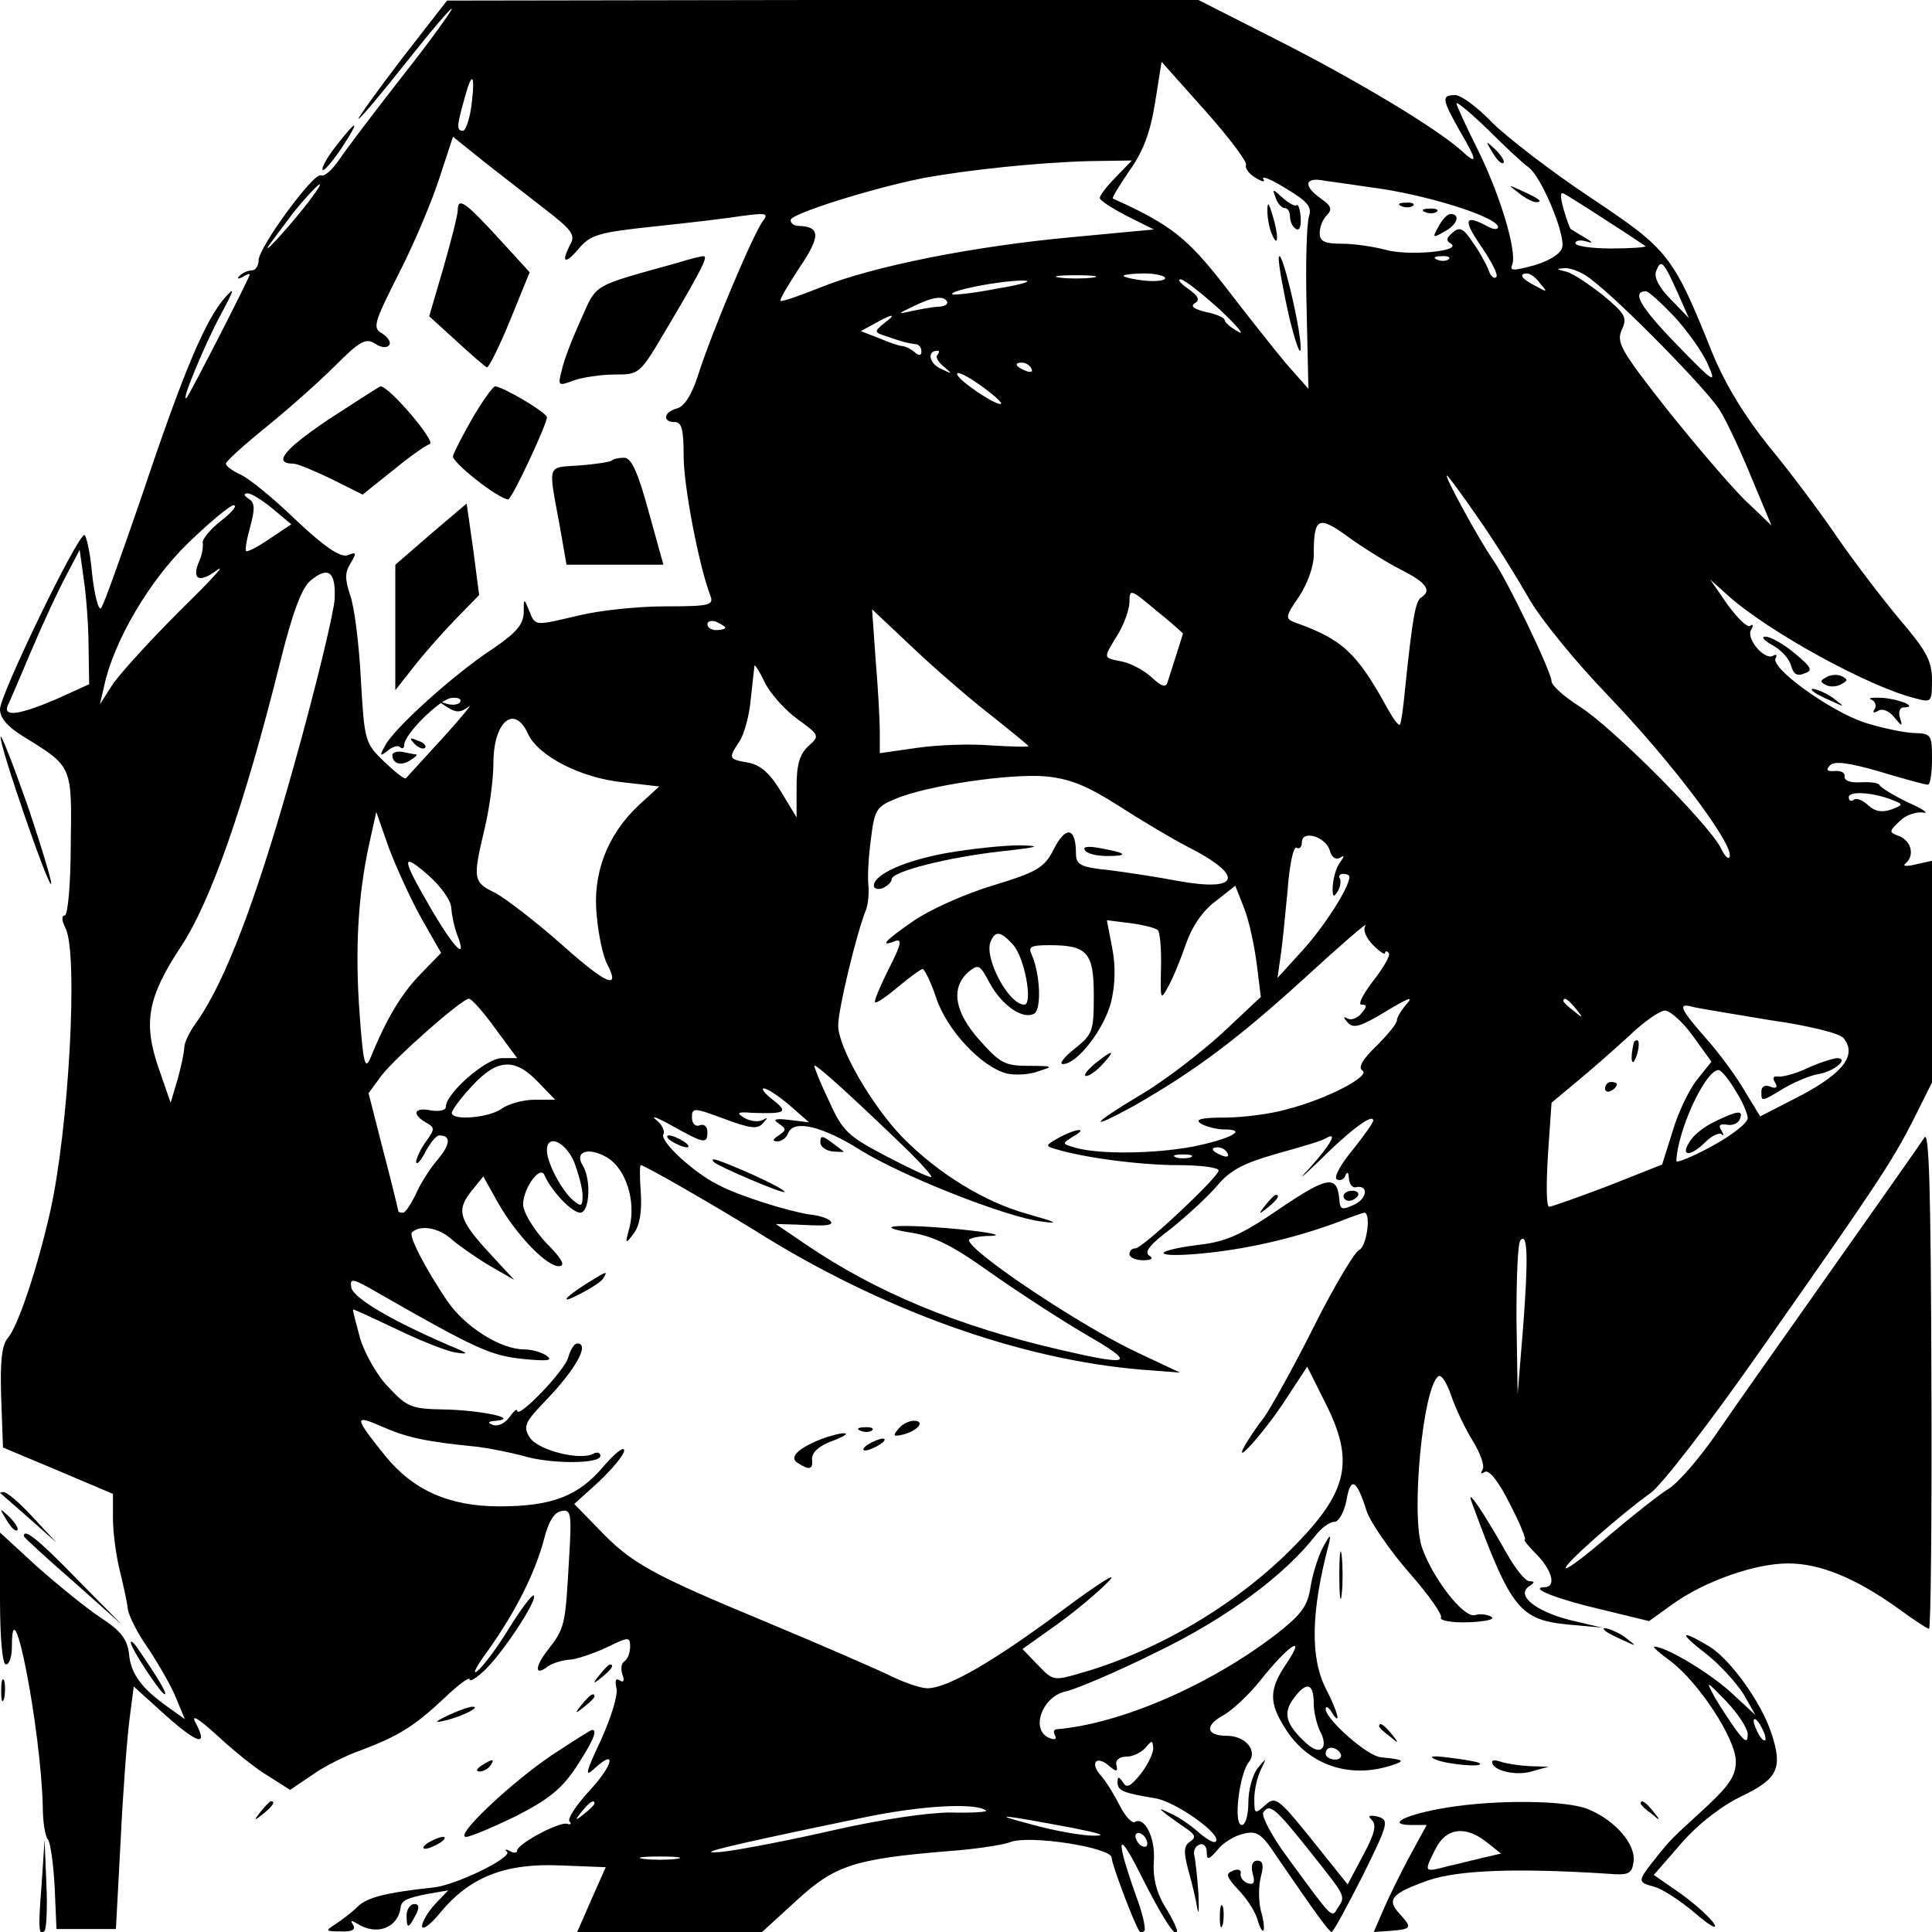 <?xml version="1.0" standalone="no"?>
<!DOCTYPE svg PUBLIC "-//W3C//DTD SVG 20010904//EN"
 "http://www.w3.org/TR/2001/REC-SVG-20010904/DTD/svg10.dtd">
<svg version="1.0" xmlns="http://www.w3.org/2000/svg"
 width="325pt" height="325pt" viewBox="0 0 325 325"
 preserveAspectRatio="xMidYMid meet">
<g transform="translate(0,325) scale(0.1,-0.1)"
fill="#000000" stroke="none">
<path d="M675 3150 c-42 -55 -74 -100 -72 -100 3 0 39 43 81 96 42 53 76 93
76 89 0 -3 -37 -55 -83 -113 -46 -59 -94 -122 -106 -140 -12 -18 -26 -30 -31
-27 -11 7 -105 -121 -105 -143 0 -9 -5 -17 -12 -17 -6 0 -15 -4 -20 -9 -5 -5
-3 -6 5 -2 6 4 12 6 12 4 0 -5 -101 -202 -106 -207 -12 -12 31 91 57 139 23
43 25 49 8 30 -33 -37 -70 -124 -139 -330 -35 -102 -66 -189 -70 -193 -4 -5
-11 21 -15 57 -3 36 -10 66 -13 66 -12 0 -142 -269 -142 -293 0 -15 13 -30 41
-47 81 -50 80 -48 78 -181 0 -66 -5 -119 -10 -119 -6 0 -5 -9 1 -21 22 -41 6
-338 -26 -479 -21 -93 -54 -192 -71 -211 -10 -12 -13 -39 -11 -100 l3 -84 93
-39 92 -39 0 -41 c0 -23 5 -61 11 -86 6 -25 13 -55 14 -67 2 -12 17 -42 35
-67 17 -26 38 -62 46 -82 l15 -36 -28 20 c-45 32 -63 56 -66 90 -3 25 -14 39
-48 61 -24 16 -72 55 -107 86 l-62 57 0 -111 c0 -67 4 -111 10 -111 6 0 10 14
10 30 0 113 49 -140 52 -270 0 -25 4 -50 9 -55 4 -6 9 -42 11 -80 l3 -70 50 0
50 0 8 150 c4 83 11 174 15 204 l7 54 53 -48 c55 -49 73 -54 51 -13 -8 15 4 8
37 -22 27 -25 65 -56 86 -68 l36 -23 37 25 c19 14 57 33 83 42 63 24 89 40
140 88 23 22 42 36 42 31 0 -5 11 2 25 15 30 28 90 119 83 126 -3 2 -21 -22
-41 -54 -20 -33 -44 -65 -54 -73 -10 -8 -1 9 19 36 46 65 78 129 93 185 7 29
17 46 29 48 17 4 18 -4 13 -85 -6 -107 -7 -112 -35 -148 -23 -29 -23 -46 0
-28 7 5 23 10 35 11 11 0 40 10 62 20 39 19 41 19 41 2 0 -10 -4 -21 -10 -25
-5 -3 -6 -13 -3 -22 4 -10 2 -14 -4 -10 -7 5 -9 0 -6 -13 3 -11 -9 -49 -26
-87 -26 -55 -28 -64 -11 -48 38 35 32 6 -9 -38 -22 -24 -37 -47 -33 -51 4 -4
2 -6 -4 -4 -13 4 -84 -34 -84 -45 0 -4 -6 -5 -12 -1 -7 4 -10 3 -5 -1 9 -10
-86 -56 -123 -60 -83 -9 -112 -17 -128 -32 -10 -10 -27 -23 -38 -30 -17 -11
-17 -12 9 -12 19 -1 26 3 21 11 -5 8 -3 8 7 2 33 -21 69 -7 73 28 2 11 10 15
45 22 l35 6 -22 -23 c-12 -13 -22 -30 -22 -37 0 -8 14 2 31 23 49 59 108 83
201 79 l77 -3 -24 -54 -24 -55 156 0 155 0 58 53 c64 59 97 70 255 83 43 3 90
10 104 15 32 13 171 -9 171 -26 0 -11 39 -114 47 -124 2 -2 5 -2 8 1 3 3 -3
30 -14 59 -35 99 -32 115 8 35 36 -72 61 -110 61 -94 0 4 -9 23 -21 42 -14 23
-20 49 -18 75 3 38 -15 76 -32 66 -4 -3 -16 9 -25 27 -9 18 -23 41 -32 51 -19
21 -8 35 13 17 13 -11 16 -11 13 1 -2 8 5 14 17 14 11 0 25 7 32 15 11 13 12
13 13 -1 0 -9 -10 -29 -21 -43 -17 -21 -24 -25 -30 -14 -7 10 -9 10 -9 0 0
-14 8 -18 63 -27 36 -6 114 -62 102 -73 -3 -3 -15 4 -28 15 -12 11 -33 26 -47
32 -21 10 -22 10 -8 -1 9 -7 25 -18 35 -25 14 -10 15 -14 5 -21 -11 -7 -11
-18 -3 -48 6 -21 13 -50 15 -64 3 -14 3 -2 2 25 -2 28 -5 56 -7 64 -2 7 2 16
9 18 6 3 12 -3 12 -12 0 -15 3 -14 18 3 9 12 29 24 43 27 23 6 31 1 56 -37 63
-92 88 -127 93 -128 3 0 26 43 52 94 44 89 45 94 26 100 -15 3 -18 2 -10 -6 8
-8 4 -24 -15 -59 l-26 -49 -60 75 c-57 71 -62 74 -79 58 -17 -15 -18 -15 -18
11 0 15 5 37 11 49 10 21 10 21 -5 3 -9 -11 -16 -37 -16 -58 0 -22 -5 -38 -11
-38 -15 0 -4 87 12 106 15 19 -6 44 -37 44 -35 0 -38 17 -7 34 15 8 44 35 63
59 46 58 79 81 45 30 -30 -44 -31 -66 -4 -109 38 -62 107 -87 179 -64 25 8 23
10 -18 14 -23 3 -91 63 -92 81 0 6 5 3 10 -5 17 -27 11 0 -10 40 -26 52 -25
129 6 245 3 15 1 13 -9 -5 -8 -14 -18 -44 -22 -67 -5 -35 -15 -48 -58 -82
-112 -86 -262 -151 -370 -160 -5 -1 -5 -5 -2 -11 3 -6 -1 -7 -9 -4 -34 13 -13
71 28 79 17 4 86 33 152 66 116 56 214 128 267 196 10 13 24 23 32 23 7 0 16
16 20 36 7 41 17 36 34 -18 7 -20 39 -66 71 -103 33 -37 57 -72 54 -76 -3 -5
18 -9 46 -8 28 1 46 5 39 9 -6 4 -19 6 -28 3 -19 -5 -71 62 -89 114 -19 56 2
272 28 288 5 3 14 -12 21 -32 7 -21 23 -55 36 -76 13 -21 21 -43 17 -49 -4 -7
-3 -8 4 -4 7 4 23 -16 42 -54 17 -33 28 -60 25 -60 -3 0 6 -11 20 -25 27 -28
33 -55 13 -55 -28 -1 24 -21 98 -38 l78 -19 39 28 c54 39 139 69 195 69 54 0
114 -25 184 -75 26 -19 50 -35 53 -35 3 0 5 190 4 423 -1 324 -4 418 -12 403
-12 -18 -64 -92 -213 -303 -43 -61 -104 -147 -134 -191 -30 -44 -68 -88 -84
-97 -16 -10 -60 -45 -98 -77 -38 -33 -71 -58 -74 -56 -5 5 93 91 142 126 18
12 99 117 181 234 198 282 225 322 262 395 l31 62 0 187 0 186 -27 -6 c-16 -4
-23 -3 -18 1 16 13 11 37 -9 46 -19 7 -19 8 0 26 10 10 28 16 39 14 11 -2 0 6
-25 17 -25 12 -46 25 -48 29 -1 4 -16 6 -32 5 -18 -1 -28 3 -27 10 1 6 -6 10
-17 9 -13 -1 -15 2 -7 10 7 7 32 4 83 -11 40 -12 76 -22 81 -22 4 0 7 19 7 43
0 42 -1 43 -32 44 -18 1 -55 9 -83 18 -58 20 -158 92 -148 108 3 5 1 7 -4 4
-14 -9 -47 29 -37 44 4 7 3 10 -2 6 -5 -3 -22 14 -38 36 l-29 42 29 -26 c66
-60 238 -155 317 -174 26 -7 27 -6 27 31 0 33 -10 50 -56 104 -30 36 -78 99
-106 140 -28 41 -79 109 -113 150 -40 50 -72 102 -94 155 -67 167 -74 175
-206 263 -66 44 -140 101 -165 126 -24 25 -52 46 -62 46 -23 0 -23 -6 7 -59
31 -53 31 -60 3 -34 -43 38 -174 117 -308 185 l-134 68 -632 0 -632 -1 -77
-99z m1421 -178 c-2 -4 4 -14 16 -21 11 -7 17 -8 13 -2 -3 6 14 -1 38 -16 37
-22 44 -31 39 -47 -4 -12 -6 -82 -4 -156 l3 -134 -38 43 c-20 24 -66 82 -102
129 -63 81 -91 104 -189 148 -2 1 11 22 28 47 23 32 35 64 43 114 l11 69 74
-83 c40 -45 71 -86 68 -91z m-1303 100 c-3 -23 -10 -42 -14 -42 -11 0 -11 7 2
53 13 49 19 44 12 -11z m1779 -104 c21 -16 61 -111 56 -134 -2 -10 -20 -22
-46 -30 -37 -10 -43 -10 -38 1 8 23 -21 119 -59 195 -19 38 -35 73 -35 76 0 4
24 -16 53 -44 28 -28 59 -57 69 -64z m-1655 -70 c44 -34 51 -43 43 -58 -17
-32 -10 -36 13 -9 20 24 33 28 127 38 58 6 125 14 150 18 38 5 43 4 34 -8 -15
-18 -86 -186 -109 -258 -11 -35 -24 -55 -36 -58 -23 -6 -25 -23 -4 -23 12 0
15 -13 15 -57 0 -51 26 -186 45 -235 6 -16 -1 -18 -76 -18 -46 0 -111 -7 -144
-15 -77 -18 -74 -19 -85 8 -9 22 -9 21 -9 -4 -1 -20 -13 -34 -53 -61 -64 -42
-165 -133 -180 -162 -10 -18 -9 -19 4 -9 8 7 18 10 21 6 4 -3 7 -2 7 4 0 18
61 78 80 79 11 1 17 -2 14 -7 -2 -4 -12 -6 -22 -3 -15 5 -15 4 1 -6 14 -9 22
-9 35 1 9 8 -10 -16 -42 -51 -33 -36 -61 -67 -63 -69 -2 -3 -18 10 -37 28 -32
31 -33 34 -39 139 -3 59 -11 122 -18 141 -9 27 -9 38 1 54 10 17 10 19 -5 13
-12 -4 -37 12 -87 59 -38 37 -80 71 -94 77 -13 6 -24 14 -24 18 0 4 30 31 67
61 37 30 89 76 116 103 42 42 52 48 68 38 10 -7 20 -8 24 -2 3 5 -3 13 -12 19
-17 9 -14 18 29 103 26 51 56 123 68 161 l22 67 51 -41 c29 -23 76 -59 104
-81z m960 54 c-15 -15 -27 -31 -27 -35 0 -4 20 -17 45 -30 l46 -23 -138 -13
c-164 -15 -336 -49 -424 -85 -35 -14 -64 -24 -66 -22 -2 2 13 27 32 56 36 53
35 69 -2 70 -7 0 -13 4 -13 10 0 10 132 52 221 70 74 14 198 27 283 29 l70 1
-27 -28z m428 -17 c90 -11 215 -50 215 -67 0 -5 -9 -4 -19 2 -38 20 -40 10 -9
-35 17 -25 29 -48 25 -51 -4 -4 -10 2 -13 12 -4 10 -16 32 -27 47 -15 23 -22
26 -33 16 -11 -9 -12 -14 -3 -19 19 -13 -74 -21 -111 -10 -19 5 -52 10 -72 10
-30 0 -38 4 -38 18 0 10 5 23 12 30 10 10 7 16 -10 28 -30 21 -28 37 6 30 15
-2 50 -7 77 -11z m-1784 -22 c-25 -33 -78 -93 -70 -78 3 5 23 31 43 58 41 50
61 65 27 20z m2183 -35 c33 -21 61 -40 64 -42 2 -2 -24 -4 -57 -4 -34 0 -61 4
-61 9 0 4 8 6 18 3 13 -4 12 -2 -3 7 -11 6 -21 13 -23 14 -1 1 -7 16 -12 34
-6 23 -6 30 3 24 7 -4 39 -24 71 -45z m-267 -64 c-3 -3 -12 -4 -19 -1 -8 3 -5
6 6 6 11 1 17 -2 13 -5z m385 -56 l19 -43 -30 31 c-21 21 -29 38 -25 48 8 21
12 17 36 -36z m-144 21 c52 -40 193 -184 215 -219 12 -19 36 -71 54 -115 l33
-79 -46 44 c-25 25 -84 94 -131 153 -77 98 -84 111 -75 132 10 21 6 27 -31 58
-24 19 -51 37 -62 40 -18 4 -18 5 -2 6 11 0 31 -8 45 -20z m-840 4 c-16 -2
-40 -2 -55 0 -16 2 -3 4 27 4 30 0 43 -2 28 -4z m122 -1 c0 -4 -16 -6 -35 -4
-19 2 -35 6 -35 8 0 2 16 4 35 4 19 0 35 -4 35 -8z m631 -9 c13 -15 12 -15 -8
-4 -24 12 -29 21 -14 21 5 0 15 -7 22 -17z m-911 -8 c-41 -8 -76 -12 -78 -10
-6 6 80 23 118 23 20 0 2 -6 -40 -13z m371 -35 c30 -28 44 -45 32 -38 -13 7
-23 16 -23 20 0 3 -14 10 -31 13 -21 5 -27 10 -19 15 9 5 6 12 -11 24 -13 9
-19 16 -13 16 6 0 35 -23 65 -50z m765 -12 c22 -24 48 -60 57 -81 15 -34 11
-32 -53 34 -61 63 -76 89 -51 89 4 0 25 -19 47 -42z m-1223 25 c3 -5 -5 -9
-16 -9 -12 -1 -33 -5 -47 -8 -21 -5 -20 -4 5 8 34 17 52 19 58 9z m-106 -37
c-17 -14 -17 -15 5 -22 26 -9 33 -11 48 -13 6 0 10 -6 10 -12 0 -8 -4 -8 -12
-1 -7 6 -17 10 -21 10 -4 0 -22 6 -38 13 l-31 12 24 13 c30 17 38 17 15 0z
m90 -53 c-4 -3 1 -12 11 -20 15 -13 15 -13 -6 -3 -19 9 -23 30 -5 30 4 0 3 -3
0 -7z m158 -23 c3 -6 -1 -7 -9 -4 -18 7 -21 14 -7 14 6 0 13 -4 16 -10z m-51
-59 c-5 -6 -74 40 -74 50 0 5 18 -4 39 -19 21 -15 37 -29 35 -31z m803 -193
c28 -40 65 -100 84 -133 18 -33 79 -108 135 -166 106 -111 204 -241 204 -268
-1 -9 -8 -3 -16 14 -23 42 -180 200 -236 236 -27 17 -48 36 -48 43 0 15 -74
170 -99 205 -24 35 -82 141 -77 141 2 0 26 -33 53 -72z m-2028 16 l31 -26 -36
-24 c-20 -14 -38 -23 -40 -21 -2 2 1 20 7 41 8 30 8 41 -3 47 -8 6 -9 9 -1 9
6 0 25 -12 42 -26z m-87 -20 c-18 -14 -32 -31 -31 -37 1 -7 -1 -20 -5 -29 -15
-33 -1 -40 29 -17 17 12 -12 -19 -63 -69 -50 -50 -101 -106 -113 -124 l-21
-33 7 30 c16 76 76 178 141 241 36 35 71 64 77 64 7 0 -3 -12 -21 -26z m1986
-83 c41 -21 51 -34 33 -46 -10 -5 -15 -36 -27 -150 -3 -33 -7 -62 -9 -64 -3
-2 -12 11 -22 29 -51 93 -76 115 -155 143 -16 6 -16 10 7 43 14 21 25 51 25
70 0 64 7 68 59 30 25 -18 65 -43 89 -55z m-2209 -129 l1 -63 -55 -25 c-61
-26 -90 -31 -82 -11 3 6 21 48 40 93 19 45 45 101 58 125 l23 44 7 -50 c4 -27
8 -78 8 -113z m414 81 c-1 -22 -31 -147 -68 -279 -63 -226 -116 -365 -164
-433 -12 -16 -21 -35 -21 -43 0 -7 -5 -31 -11 -53 l-12 -40 -19 55 c-28 79
-20 122 36 207 50 75 107 237 167 478 21 84 36 125 51 138 30 25 43 16 41 -30z
m1427 -59 c0 0 -5 -16 -11 -35 -6 -19 -13 -40 -15 -47 -3 -9 -10 -7 -26 8 -13
12 -35 24 -50 27 -33 7 -33 4 -8 45 11 18 20 43 20 56 0 22 2 21 45 -15 25
-20 45 -38 45 -39z m-322 -138 c34 -27 62 -50 62 -51 0 -2 -28 -1 -62 1 -35 3
-91 1 -125 -4 l-63 -9 0 36 c0 20 -3 74 -7 121 l-6 85 69 -65 c38 -36 97 -87
132 -114z m-448 148 c0 -2 -7 -4 -15 -4 -8 0 -15 4 -15 10 0 5 7 7 15 4 8 -4
15 -8 15 -10z m122 -154 c37 -27 37 -28 18 -45 -15 -14 -20 -31 -20 -69 l0
-51 -26 43 c-18 30 -34 45 -55 49 -34 6 -34 7 -15 36 8 12 17 45 19 72 3 28 6
52 6 55 1 3 9 -10 18 -29 9 -18 34 -46 55 -61z m-454 -24 c17 -38 90 -75 160
-82 l61 -7 -35 -32 c-53 -50 -78 -116 -70 -187 3 -33 11 -68 17 -79 24 -46 -1
-35 -76 32 -44 39 -95 78 -112 87 -37 18 -38 23 -18 107 8 33 15 83 15 111 0
70 35 100 58 50z m993 -121 c37 -24 89 -55 116 -69 97 -49 90 -77 -15 -58 -31
6 -83 14 -114 18 -50 5 -58 9 -58 28 0 43 -16 48 -36 10 -17 -34 -27 -40 -105
-64 -47 -14 -106 -41 -132 -59 -48 -33 -59 -45 -31 -34 12 4 10 -6 -11 -47
-14 -28 -25 -54 -23 -56 3 -2 20 10 39 26 19 16 37 29 41 30 3 0 14 -22 23
-49 18 -54 76 -116 119 -127 14 -3 38 -2 53 4 26 8 25 9 -17 9 -40 0 -48 5
-82 43 -42 47 -49 87 -20 114 18 15 20 14 37 -18 21 -38 56 -62 75 -51 12 8
10 65 -4 98 -7 14 -3 17 29 17 64 0 75 -12 75 -85 0 -60 -2 -65 -32 -89 -18
-14 -27 -26 -20 -26 24 0 69 58 81 104 7 29 8 60 2 91 l-9 47 40 -5 c22 -3 42
-8 46 -12 3 -3 6 -31 5 -63 -1 -54 -1 -56 12 -32 8 14 21 46 30 72 10 29 28
56 50 72 l33 26 15 -38 c8 -20 17 -62 21 -93 l7 -56 -65 -61 c-36 -33 -97 -80
-136 -103 -84 -50 -94 -64 -12 -19 103 59 175 113 287 215 60 55 106 95 102
88 -5 -7 1 -21 13 -33 11 -11 20 -17 20 -13 0 3 3 4 6 0 4 -3 -8 -24 -26 -47
-17 -22 -26 -40 -20 -40 10 0 10 -3 0 -15 -7 -8 -17 -12 -24 -8 -7 4 -6 1 1
-7 10 -11 22 -7 65 19 33 20 46 26 36 14 -10 -11 -18 -24 -18 -29 0 -6 -16
-25 -35 -44 -23 -22 -31 -36 -23 -41 14 -9 -60 -48 -127 -65 -27 -8 -75 -14
-105 -14 -39 0 -51 -3 -40 -10 8 -5 26 -10 40 -10 40 0 10 -16 -54 -29 -65
-12 -156 -13 -196 -2 -24 7 -24 7 -5 19 28 16 5 14 -24 -2 -23 -13 -23 -14 -5
-19 49 -15 144 -27 206 -27 37 0 68 -4 68 -9 0 -11 -128 -131 -140 -131 -6 0
-10 -4 -10 -10 0 -5 10 -10 23 -10 14 0 18 3 10 8 -9 6 3 20 38 46 27 22 62
54 77 72 21 25 43 37 99 53 40 11 77 22 83 26 22 13 8 -11 -27 -50 -21 -22
-14 -17 16 12 51 51 91 81 91 68 0 -4 -16 -26 -35 -50 -20 -24 -32 -46 -26
-49 5 -3 12 0 14 6 3 8 6 6 6 -4 1 -10 6 -17 12 -15 22 4 19 -20 -4 -30 -20
-9 -23 -8 -24 10 -4 41 -20 38 -100 -16 -64 -44 -91 -56 -136 -61 -86 -11 -76
-23 11 -14 78 8 155 27 225 53 20 8 40 15 42 15 12 0 4 -58 -9 -63 -7 -3 -42
-61 -76 -129 -34 -68 -72 -136 -84 -153 -13 -16 -26 -37 -31 -45 -24 -42 32
21 66 73 l38 58 30 -60 c50 -98 39 -149 -50 -240 -93 -96 -226 -176 -356 -214
-51 -15 -51 -15 -77 12 l-26 27 59 42 c32 23 71 56 87 73 16 17 -20 -6 -79
-50 -114 -85 -193 -131 -227 -131 -11 0 -37 9 -58 19 -20 10 -116 52 -212 92
-195 81 -228 99 -284 158 l-40 41 42 38 c23 22 42 45 42 52 0 8 -16 -5 -35
-27 -42 -50 -87 -67 -175 -67 -84 0 -145 27 -192 85 -53 66 -53 70 -5 49 41
-18 71 -25 162 -34 22 -3 56 -10 75 -15 45 -14 130 -14 130 0 0 5 -5 7 -11 4
-21 -13 -94 5 -108 27 -11 18 -9 25 27 62 50 52 75 96 53 96 -5 0 -11 -10 -15
-23 -5 -22 -86 -106 -86 -90 0 4 -6 -1 -13 -11 -8 -11 -20 -16 -28 -13 -10 4
-8 6 6 7 40 4 -28 18 -89 19 -54 1 -61 4 -92 37 -19 19 -40 56 -48 82 -7 26
-13 48 -12 49 1 1 33 -14 71 -32 39 -19 84 -37 100 -40 26 -4 24 -2 -10 12
-97 42 -160 79 -164 97 -3 17 2 16 45 -9 166 -95 189 -105 243 -111 41 -4 52
-3 41 5 -8 6 -25 11 -38 11 -40 0 -100 38 -130 82 -37 55 -65 109 -59 115 14
13 45 8 67 -12 14 -12 43 -32 65 -45 l40 -23 -36 39 c-57 61 -62 77 -37 109
l21 26 24 -43 c31 -55 82 -108 103 -108 12 0 6 12 -22 40 -21 23 -38 51 -38
64 0 27 29 67 36 49 11 -26 46 -63 60 -63 16 0 19 56 4 80 -14 23 10 31 41 13
32 -19 49 -73 38 -118 -8 -28 -7 -29 7 -10 10 13 14 36 12 68 -2 26 -2 47 0
47 6 0 124 -68 192 -110 211 -133 445 -217 650 -234 l65 -5 -70 33 c-95 44
-285 171 -285 190 0 3 17 7 38 7 20 1 -3 6 -53 11 -103 10 -155 6 -80 -6 37
-6 70 -23 130 -66 44 -31 116 -78 160 -104 87 -50 81 -55 -40 -27 -174 40
-311 97 -430 178 l-50 34 35 -1 c19 -1 41 -2 49 -1 22 2 3 15 -27 18 -34 5
-119 31 -154 50 -41 20 -99 74 -92 85 3 5 -2 16 -12 24 -11 9 2 4 27 -10 54
-30 59 -31 59 -10 0 9 -6 14 -13 11 -7 -3 -13 3 -13 13 0 17 3 17 54 -2 43
-16 56 -18 65 -8 9 10 9 11 0 6 -7 -4 -21 -2 -30 3 -15 9 -13 11 12 9 57 -2
62 1 35 22 -14 11 -20 19 -15 19 6 0 25 -13 43 -28 l33 -29 -33 4 c-24 3 -29
1 -18 -6 13 -9 13 -11 0 -20 -11 -7 -11 -10 -2 -10 7 0 15 6 18 14 9 23 57 12
122 -29 71 -44 246 -113 305 -120 31 -4 24 -1 -25 13 -72 20 -150 68 -210 129
-52 54 -108 151 -108 188 0 27 31 156 47 195 3 8 5 26 4 39 -2 14 0 49 4 79 6
49 9 55 41 68 54 23 194 43 253 38 41 -4 70 -16 122 -49z m1303 9 c18 -7 18
-8 -3 -16 -16 -5 -27 -3 -38 7 -8 8 -19 13 -24 10 -5 -4 -9 -2 -9 4 0 11 42 8
74 -5z m-2475 -199 l33 -58 -35 -36 c-32 -33 -57 -75 -84 -141 -9 -21 -12 -8
-18 74 -8 107 -3 199 16 286 l12 54 21 -60 c13 -34 37 -87 55 -119z m1528 114
c3 -11 10 -16 17 -12 8 5 8 3 0 -8 -6 -8 -11 -25 -12 -39 -1 -18 1 -21 8 -10
5 8 6 18 4 22 -3 4 0 8 5 8 6 0 11 -2 11 -5 0 -18 -44 -86 -80 -125 l-41 -45
5 35 c3 19 8 70 12 112 3 43 10 75 15 72 5 -3 9 1 9 9 0 22 41 9 47 -14z
m-1478 -96 c1 -12 5 -33 11 -48 16 -42 -6 -20 -43 43 -52 89 -53 100 -8 61 22
-19 40 -44 40 -56z m945 -62 c20 -22 34 -101 19 -101 -26 0 -67 77 -57 105 8
20 17 19 38 -4z m-871 -141 l37 -50 -26 0 c-26 0 -94 -59 -94 -82 0 -6 -11 -8
-25 -6 -28 6 -33 -6 -9 -20 16 -9 16 -11 0 -33 -9 -13 -16 -28 -16 -34 1 -5 8
2 16 18 8 15 18 27 23 27 20 0 19 -15 -3 -41 -13 -15 -30 -42 -37 -59 -8 -16
-17 -30 -21 -30 -5 0 -8 1 -8 3 0 1 -11 47 -25 100 l-25 98 22 30 c23 30 135
129 147 129 4 0 24 -22 44 -50z m1818 33 c13 -16 12 -17 -3 -4 -10 7 -18 15
-18 17 0 8 8 3 21 -13z m326 -19 c64 -9 117 -22 124 -30 23 -28 1 -58 -70 -96
l-70 -36 -25 41 c-13 23 -42 63 -65 89 -45 51 -50 62 -23 54 9 -2 68 -12 129
-22z m-129 -27 l31 -43 -24 -30 c-13 -16 -32 -55 -41 -86 l-18 -57 -91 -36
c-50 -19 -95 -35 -99 -35 -5 0 -5 39 -2 88 l6 87 42 35 c23 19 63 54 88 77 25
24 52 43 61 43 8 0 30 -19 47 -43z m-1943 -77 l29 -30 -35 0 c-19 0 -44 -7
-55 -15 -20 -15 -84 -21 -84 -7 0 4 15 25 34 45 42 46 72 48 111 7z m624 -117
c24 -24 41 -43 37 -43 -5 0 -39 16 -77 36 -63 33 -72 42 -94 91 -14 29 -25 56
-25 60 0 6 67 -55 159 -144z m1390 103 c12 -18 21 -40 21 -47 0 -8 -27 -29
-60 -47 -33 -18 -60 -29 -60 -25 2 52 49 153 71 153 4 0 17 -15 28 -34z
m-1953 -121 c7 -19 14 -44 14 -56 0 -18 -2 -20 -16 -8 -19 16 -44 63 -44 84 0
28 31 15 46 -20z m1099 15 c3 -6 -1 -7 -9 -4 -18 7 -21 14 -7 14 6 0 13 -4 16
-10z m-62 -7 c-7 -2 -19 -2 -25 0 -7 3 -2 5 12 5 14 0 19 -2 13 -5z m559 -288
l-9 -110 -2 126 c0 69 2 129 7 133 12 13 13 -32 4 -149z m-352 -631 c0 -14 5
-34 10 -45 16 -29 2 -44 -22 -22 -35 32 -41 51 -21 77 21 28 33 25 33 -10z
m45 -84 c3 -5 -1 -10 -9 -10 -9 0 -16 5 -16 10 0 6 4 10 9 10 6 0 13 -4 16
-10z m-1255 -84 c0 -2 -8 -10 -17 -17 -16 -13 -17 -12 -4 4 13 16 21 21 21 13z
m659 -12 c2 -2 -25 -4 -60 -3 -38 0 -119 -12 -198 -30 -74 -17 -158 -33 -185
-36 -53 -5 -8 7 234 57 99 21 193 26 209 12z m545 -69 c61 -77 60 -74 46 -95
-10 -17 -7 -20 -86 88 -25 34 -42 67 -39 73 11 16 20 8 79 -66z m-399 40 c45
-9 58 -13 35 -13 -19 0 -66 8 -105 19 -72 19 -53 17 70 -6z m125 -26 c0 -6 -4
-7 -10 -4 -5 3 -10 11 -10 16 0 6 5 7 10 4 6 -3 10 -11 10 -16z m-792 -26
c-16 -2 -40 -2 -55 0 -16 2 -3 4 27 4 30 0 43 -2 28 -4z"/>
<path d="M2146 2917 c3 -9 10 -17 15 -17 5 0 9 -6 9 -14 0 -8 4 -18 10 -21 6
-4 9 4 8 19 -1 14 -4 23 -7 21 -2 -3 -13 3 -23 12 -18 16 -18 16 -12 0z"/>
<path d="M2132 2895 c0 -11 3 -29 8 -40 11 -25 11 1 0 35 -6 20 -8 21 -8 5z"/>
<path d="M2151 2815 c0 -11 8 -56 18 -100 11 -44 19 -66 19 -50 0 35 -35 180
-37 150z"/>
<path d="M2511 2993 c7 -12 15 -20 18 -17 3 2 -3 12 -13 22 -17 16 -18 16 -5
-5z"/>
<path d="M2554 2926 c11 -9 24 -16 30 -16 12 0 7 5 -24 19 -24 11 -24 11 -6
-3z"/>
<path d="M770 2896 c0 -7 -11 -51 -24 -96 l-24 -82 45 -41 c25 -23 48 -43 52
-45 3 -1 21 35 39 79 l33 81 -53 58 c-56 61 -68 69 -68 46z"/>
<path d="M1140 2808 c-147 -41 -135 -34 -163 -96 -14 -31 -29 -69 -32 -85 -7
-26 -6 -27 20 -17 14 5 45 10 69 10 42 0 42 0 88 78 60 101 70 122 61 121 -4
0 -24 -5 -43 -11z"/>
<path d="M552 2544 c-74 -50 -94 -74 -58 -74 6 0 35 -12 64 -26 l52 -26 50 40
c28 23 56 43 63 45 11 4 -69 98 -83 97 -3 -1 -42 -26 -88 -56z"/>
<path d="M795 2547 c-16 -28 -31 -57 -33 -64 -3 -10 77 -73 93 -73 6 0 65 126
65 138 0 8 -75 52 -87 52 -4 0 -21 -24 -38 -53z"/>
<path d="M1029 2475 c-3 -2 -27 -6 -55 -8 -55 -4 -52 5 -32 -104 l11 -63 82 0
81 0 -25 90 c-18 66 -29 90 -41 90 -9 0 -19 -2 -21 -5z"/>
<path d="M725 2352 l-60 -52 0 -105 0 -106 30 38 c16 21 48 57 70 80 l41 42
-10 77 -11 77 -60 -51z"/>
<path d="M697 1999 c7 -7 15 -10 18 -7 3 3 -2 9 -12 12 -14 6 -15 5 -6 -5z"/>
<path d="M660 1980 c0 -15 15 -19 30 -9 8 5 13 9 10 10 -3 0 -13 2 -22 4 -10
2 -18 -1 -18 -5z"/>
<path d="M2358 2903 c7 -3 16 -2 19 1 4 3 -2 6 -13 5 -11 0 -14 -3 -6 -6z"/>
<path d="M2398 2893 c7 -3 16 -2 19 1 4 3 -2 6 -13 5 -11 0 -14 -3 -6 -6z"/>
<path d="M2420 2869 c-11 -19 -10 -20 9 -9 22 11 29 30 11 30 -5 0 -14 -9 -20
-21z"/>
<path d="M1592 1815 c-71 -13 -122 -36 -122 -55 0 -5 7 -7 15 -4 8 4 15 10 15
15 0 13 95 37 185 47 63 7 69 9 30 10 -27 0 -83 -6 -123 -13z"/>
<path d="M1825 1820 c3 -6 20 -10 37 -10 38 0 34 5 -10 13 -21 4 -31 3 -27 -3z"/>
<path d="M1841 1460 c-13 -11 -19 -20 -14 -20 6 0 18 9 28 20 23 25 17 25 -14
0z"/>
<path d="M1130 1330 c8 -5 20 -10 25 -10 6 0 3 5 -5 10 -8 5 -19 10 -25 10 -5
0 -3 -5 5 -10z"/>
<path d="M1380 1328 c0 -7 10 -14 21 -15 12 -1 20 -1 18 0 -2 2 -12 9 -21 16
-15 11 -18 11 -18 -1z"/>
<path d="M1201 1295 c9 -8 119 -55 119 -50 0 3 -25 16 -56 30 -55 24 -72 30
-63 20z"/>
<path d="M2260 1238 c0 -4 4 -8 9 -8 6 0 12 4 15 8 3 5 -1 9 -9 9 -8 0 -15 -4
-15 -9z"/>
<path d="M2129 1223 c-13 -16 -12 -17 4 -4 16 13 21 21 13 21 -2 0 -10 -8 -17
-17z"/>
<path d="M987 1091 c-41 -26 -46 -36 -10 -17 17 9 35 20 38 26 8 13 6 12 -28
-9z"/>
<path d="M1511 846 c-10 -12 -8 -13 9 -9 25 7 37 23 17 23 -8 0 -20 -6 -26
-14z"/>
<path d="M1448 843 c7 -3 16 -2 19 1 4 3 -2 6 -13 5 -11 0 -14 -3 -6 -6z"/>
<path d="M1381 829 c-40 -16 -54 -31 -39 -40 20 -13 26 -11 24 7 0 11 12 22
34 30 19 7 28 13 20 13 -8 0 -26 -5 -39 -10z"/>
<path d="M1460 820 c-8 -5 -10 -10 -5 -10 6 0 17 5 25 10 8 5 11 10 5 10 -5 0
-17 -5 -25 -10z"/>
<path d="M3040 1453 c-19 -9 -41 -15 -49 -14 -8 1 -10 -2 -5 -10 5 -8 2 -11
-8 -7 -9 4 -15 0 -15 -8 0 -18 -1 -18 39 6 19 11 44 21 56 23 27 4 54 27 32
27 -8 -1 -31 -8 -50 -17z"/>
<path d="M2749 1498 c-5 -18 -6 -38 -1 -34 7 8 12 36 6 36 -2 0 -4 -1 -5 -2z"/>
<path d="M2700 1419 c0 -5 5 -7 10 -4 6 3 10 8 10 11 0 2 -4 4 -10 4 -5 0 -10
-5 -10 -11z"/>
<path d="M2884 1363 c-17 -8 -36 -23 -42 -34 -16 -25 2 -25 27 0 11 11 23 16
27 13 4 -4 4 -1 0 6 -6 9 -3 12 9 10 10 -2 20 3 22 10 6 15 -4 14 -43 -5z"/>
<path d="M565 3004 c-15 -19 -25 -37 -22 -40 2 -2 16 14 31 36 33 50 28 52 -9
4z"/>
<path d="M2981 2165 c15 -8 29 -23 32 -35 4 -14 10 -18 22 -13 15 5 13 10 -16
34 -19 16 -41 28 -49 28 -8 0 -3 -6 11 -14z"/>
<path d="M3071 2110 c-10 -5 -9 -8 2 -13 7 -3 19 -2 26 3 10 5 9 8 -2 13 -7 3
-19 2 -26 -3z"/>
<path d="M3051 2086 c2 -2 15 -9 29 -15 24 -11 24 -11 6 3 -16 13 -49 24 -35
12z"/>
<path d="M3148 2073 c6 -2 9 -10 6 -15 -5 -7 -2 -8 5 -4 7 5 19 0 27 -10 14
-17 15 -17 10 -1 -3 9 0 17 6 17 25 0 -3 13 -34 16 -18 1 -27 0 -20 -3z"/>
<path d="M1 2010 c-1 -17 80 -252 85 -247 2 2 -16 62 -40 133 -25 71 -45 122
-45 114z"/>
<path d="M1 738 c2 -2 24 -21 49 -43 l45 -40 -40 43 c-21 23 -43 42 -49 42 -5
0 -7 -1 -5 -2z"/>
<path d="M2475 725 c67 -183 81 -200 165 -208 l55 -5 -55 13 c-58 15 -91 42
-67 57 9 6 9 8 0 8 -7 0 -24 21 -39 48 -39 69 -67 110 -59 87z"/>
<path d="M11 693 c7 -12 15 -20 18 -17 3 2 -3 12 -13 22 -17 16 -18 16 -5 -5z"/>
<path d="M40 666 c0 -2 37 -36 83 -76 l82 -73 -75 76 c-65 67 -90 87 -90 73z"/>
<path d="M2253 600 c0 -36 2 -50 4 -32 2 17 2 47 0 65 -2 17 -4 3 -4 -33z"/>
<path d="M2701 506 c2 -2 15 -9 29 -15 24 -11 24 -11 6 3 -16 13 -49 24 -35
12z"/>
<path d="M2870 468 c23 -18 51 -49 63 -68 l20 -35 -39 36 c-35 33 -111 79
-131 79 -4 0 9 -11 28 -25 47 -36 109 -130 109 -168 0 -24 -11 -40 -47 -74
-64 -59 -60 -54 -88 -89 -31 -39 -31 -40 -2 -48 12 -3 42 -22 67 -43 24 -21
39 -30 34 -20 -6 10 -31 33 -56 51 l-46 32 47 54 c29 33 68 63 102 79 60 29
68 47 49 105 -17 52 -68 123 -104 146 -50 30 -53 24 -6 -12z m70 -135 c0 -15
-4 -14 -19 6 -10 14 -26 38 -36 55 -16 30 -16 30 19 -6 20 -21 36 -46 36 -55z
m30 -8 c0 -5 -5 -3 -10 5 -5 8 -10 20 -10 25 0 6 5 3 10 -5 5 -8 10 -19 10
-25z"/>
<path d="M220 487 c0 -10 51 -87 57 -87 5 0 -11 27 -44 75 -7 11 -13 16 -13
12z"/>
<path d="M1009 433 c-13 -16 -12 -17 4 -4 16 13 21 21 13 21 -2 0 -10 -8 -17
-17z"/>
<path d="M2 405 c0 -16 2 -22 5 -12 2 9 2 23 0 30 -3 6 -5 -1 -5 -18z"/>
<path d="M979 383 c-13 -16 -12 -17 4 -4 9 7 17 15 17 17 0 8 -8 3 -21 -13z"/>
<path d="M755 365 c-25 -12 -26 -14 -5 -9 28 7 60 23 45 23 -5 0 -23 -6 -40
-14z"/>
<path d="M2320 346 c0 -2 8 -10 18 -17 15 -13 16 -12 3 4 -13 16 -21 21 -21
13z"/>
<path d="M929 298 c-71 -48 -166 -138 -145 -138 7 0 45 16 84 35 55 28 77 46
101 82 28 43 37 63 27 63 -2 0 -32 -19 -67 -42z"/>
<path d="M2415 290 c19 -8 83 -14 74 -6 -2 2 -24 6 -49 9 -30 4 -38 3 -25 -3z"/>
<path d="M810 280 c-9 -6 -10 -10 -3 -10 6 0 15 5 18 10 8 12 4 12 -15 0z"/>
<path d="M2510 286 c0 -14 39 -24 66 -16 l29 8 -32 1 c-17 1 -38 4 -47 7 -9 3
-16 4 -16 0z"/>
<path d="M439 203 c-13 -16 -12 -17 4 -4 16 13 21 21 13 21 -2 0 -10 -8 -17
-17z"/>
<path d="M2432 209 c-66 -11 -101 -28 -60 -29 l28 0 -30 -55 c-16 -30 -36 -71
-44 -90 l-15 -35 29 2 c35 3 36 5 14 29 -22 24 -13 34 49 56 50 17 146 21 302
11 35 -3 40 0 43 20 4 29 -30 69 -75 88 -36 16 -157 17 -241 3z m69 -58 l24
-19 -30 -7 c-16 -4 -45 -11 -62 -15 -38 -10 -38 -9 -18 30 18 36 51 39 86 11z"/>
<path d="M2760 216 c0 -2 8 -10 18 -17 15 -13 16 -12 3 4 -13 16 -21 21 -21
13z"/>
<path d="M720 150 c-8 -5 -10 -10 -5 -10 6 0 17 5 25 10 8 5 11 10 5 10 -5 0
-17 -5 -25 -10z"/>
<path d="M70 80 c-6 -75 -5 -88 5 -78 3 3 5 39 3 79 l-3 74 -5 -75z"/>
<path d="M2107 99 c5 -16 2 -20 -8 -17 -8 3 -13 10 -12 16 2 6 -4 9 -13 5 -13
-5 -11 -10 9 -32 14 -14 28 -36 32 -49 10 -34 16 -21 6 14 -4 16 -4 41 0 57 5
19 4 27 -6 27 -8 0 -11 -8 -8 -21z"/>
<path d="M684 28 c0 -23 3 -23 15 0 7 13 6 19 -2 19 -7 0 -13 -9 -13 -19z"/>
<path d="M2052 25 c0 -17 2 -22 5 -12 2 9 2 23 0 30 -3 6 -5 -1 -5 -18z"/>
</g>
</svg>
